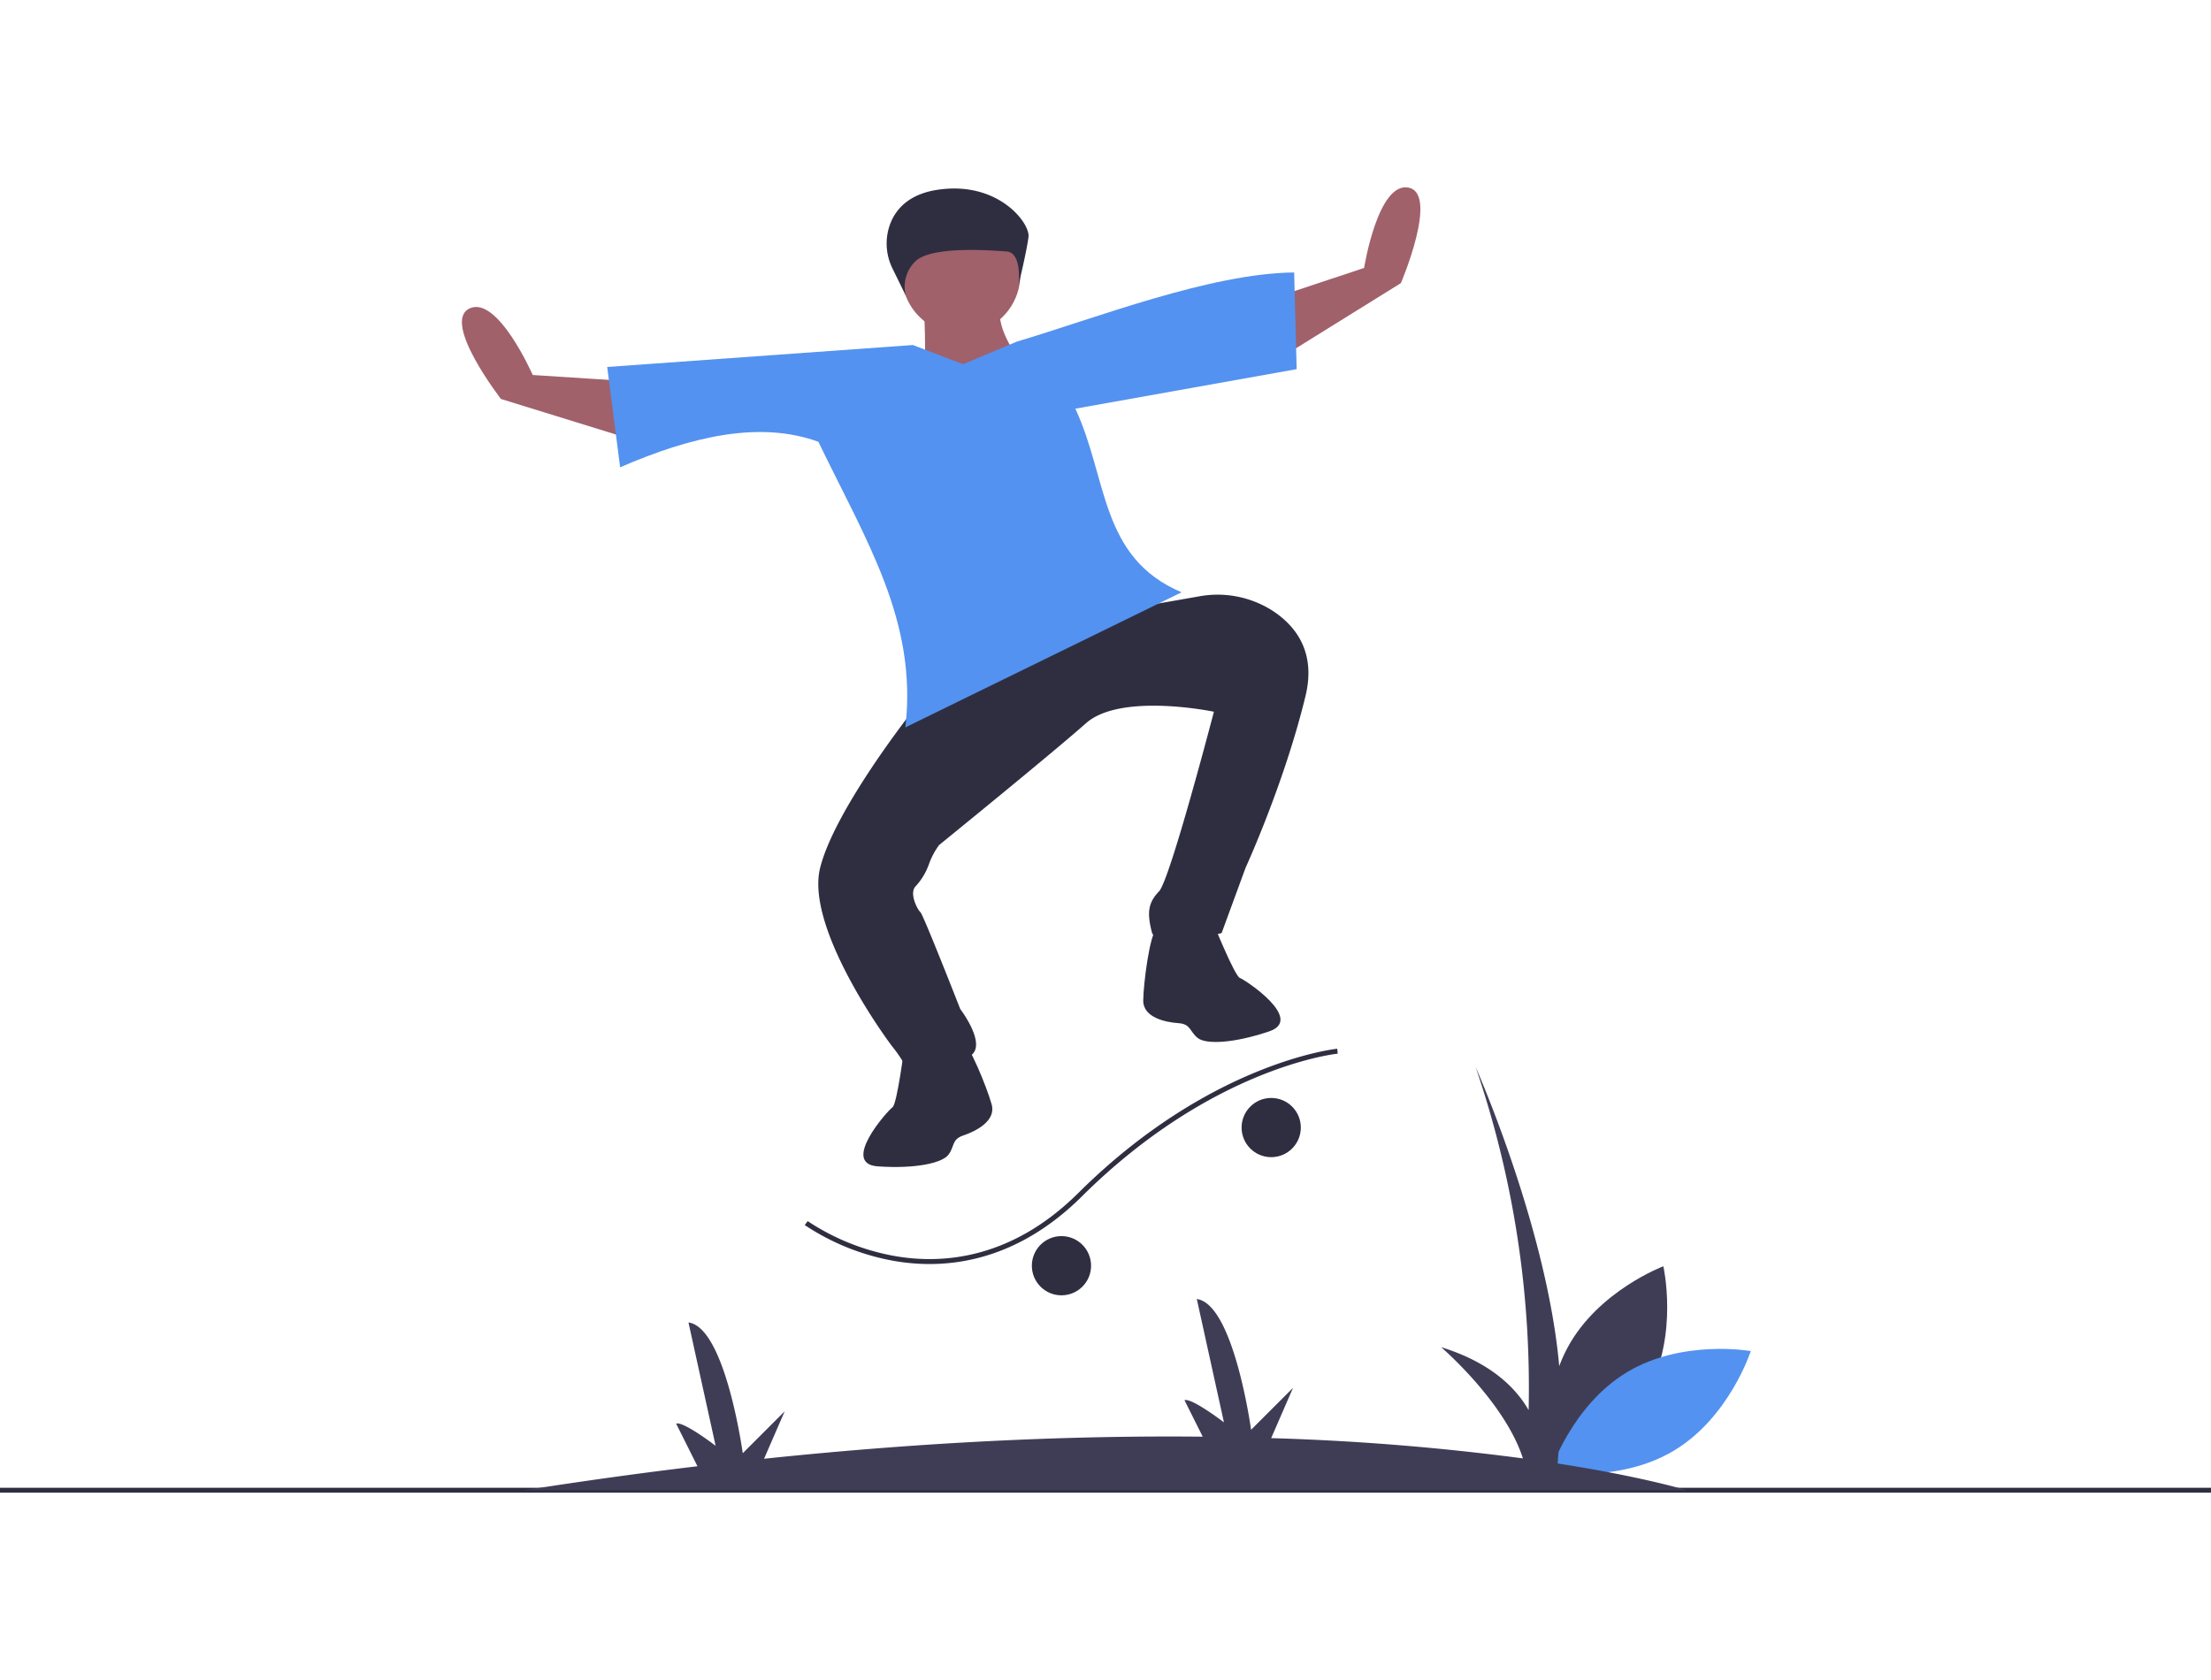 <svg xmlns="http://www.w3.org/2000/svg" width="500" height="380" data-name="Layer 1" viewBox="0 0 896 529.113"><path fill="#3f3d56" d="M674.067 437.34s-26.377 9.895-38.806 32.944-6.201 50.525-6.201 50.525 26.378-9.895 38.806-32.944 6.201-50.524 6.201-50.524Z"/><path fill="#5392f0" d="M709.5 471.71s-8.642 26.813-31.08 40.313-50.177 8.573-50.177 8.573 8.642-26.814 31.08-40.314 50.177-8.573 50.177-8.573Z"/><path fill="#2f2e41" d="M0 527.113h896v2H0zM361.872 435.088a95.444 95.444 0 0 1-35.748-14.447l1.182-1.613a93.363 93.363 0 0 0 34.999 14.105c18.932 3.402 47.26 1.732 74.707-25.527 53.414-53.048 104.393-58.39 104.902-58.438l.186 1.992c-.501.047-50.768 5.317-103.678 57.866-21.613 21.464-43.792 27.402-61.718 27.402a83.5 83.5 0 0 1-14.832-1.34Z"/><circle cx="515.153" cy="381.113" r="12" fill="#2f2e41"/><circle cx="430.153" cy="437.113" r="12" fill="#2f2e41"/><path fill="#3f3d56" d="M683.5 528.113s-17.462-5.413-52.261-10.842l.761-10.658c6-60-34-150-34-150a401.561 401.561 0 0 1 21.47 139.024c-5.338-9.312-15.65-19.358-35.47-25.524 0 0 25.778 22.106 33.16 45.102a997.84 997.84 0 0 0-102.023-8.216L524 486.613l-17 17s-7-51-22-53l11 50s-13-10-16-9l7.397 14.795c-49.819-.517-109.084 1.735-177.765 8.952L318 496.113l-17 17s-7-51-22-53l11 50s-13-10-16-9l8.643 17.286q-33.667 4.004-70.143 9.714Z"/><path fill="#a0616a" d="M407.648 44.491c-10.9 11.748 17.598 40.26 17.598 40.26s-57.707 9.73-53.128 9.14 2.206-49.131 2.206-49.131 44.224-12.017 33.324-.269Z"/><path fill="#2f2e41" d="m447.812 170.222-50.139 25.614-27.23 15.606s-32.098 40.432-38.086 64.393 25.93 68.247 29.543 72.823a54.36 54.36 0 0 1 4.99 7.423c1.247 1.856 12.029-.54 23.803-3.065s-1.563-19.964-1.563-19.964-15.027-38.395-16.147-39.26c-1.045-.806-4.6-7.446-2.043-10.352a25.95 25.95 0 0 0 5.445-8.898 30.09 30.09 0 0 1 4.187-7.942s45.361-36.836 59.528-49.378 51.83-4.658 51.83-4.658-17.782 68.2-22.23 72.806-4.93 8.7-2.916 16.507 28.282.391 28.282.391l9.7-26.455s15.749-34.293 24.3-69.675c4.275-17.691-3.889-28.235-13.121-34.356a41.39 41.39 0 0 0-30.03-5.977l-46.349 8.13 32.147-13.849Z"/><path fill="#a0616a" d="m262.878 104.304-59.854-18.506s-24.18-31.167-12.789-36.667 25.652 26.944 25.652 26.944l41.686 2.698ZM514.494 71.9l53.212-33.068S583.2 2.556 570.787.122 552.8 32.685 552.8 32.685l-39.642 13.171Z"/><path fill="#5392f0" d="m524.453 34.513 1.014 39.192L435.78 89.73c13.192 28.224 9.84 60.346 43.047 74.425L366.903 218.9c4.987-43.038-15.818-75.456-35.263-115.759-23.686-8.586-51.196-2.29-80.337 10.346l-5.237-40.664 123.879-8.896 20.348 7.78 21.819-9.177c32.067-9.528 78.109-27.641 112.341-28.017Z"/><path fill="#2f2e41" d="M468.64 300.63c-2.72 2.367-5.252 21.85-5.35 28.92s9.212 8.897 14.299 9.25 4.478 3.456 7.837 6.048 14.396 2.18 28.89-2.712-9.753-20.926-11.864-21.662-11-22.782-11-22.782-20.092.571-22.812 2.938ZM389.368 345.12c3.23 1.6 10.617 19.806 12.503 26.621s-6.657 10.94-11.489 12.57-3.456 4.479-6.048 7.837-13.375 5.756-28.635 4.696 4.133-22.714 5.988-23.96 4.87-24.826 4.87-24.826 19.58-4.538 22.811-2.938Z"/><circle cx="389.471" cy="35.429" r="23.996" fill="#a0616a"/><path fill="#2f2e41" d="M361.734 33.022a22.827 22.827 0 0 1-.833-18.593c2.359-5.815 7.591-11.655 18.873-13.4 24.614-3.805 37.712 13.436 37.024 19.075s-3.993 19.27-3.993 19.27 1.476-12.906-4.858-13.362-30.902-2.378-37.123 4.145a14.233 14.233 0 0 0-3.71 13.83Z"/></svg>